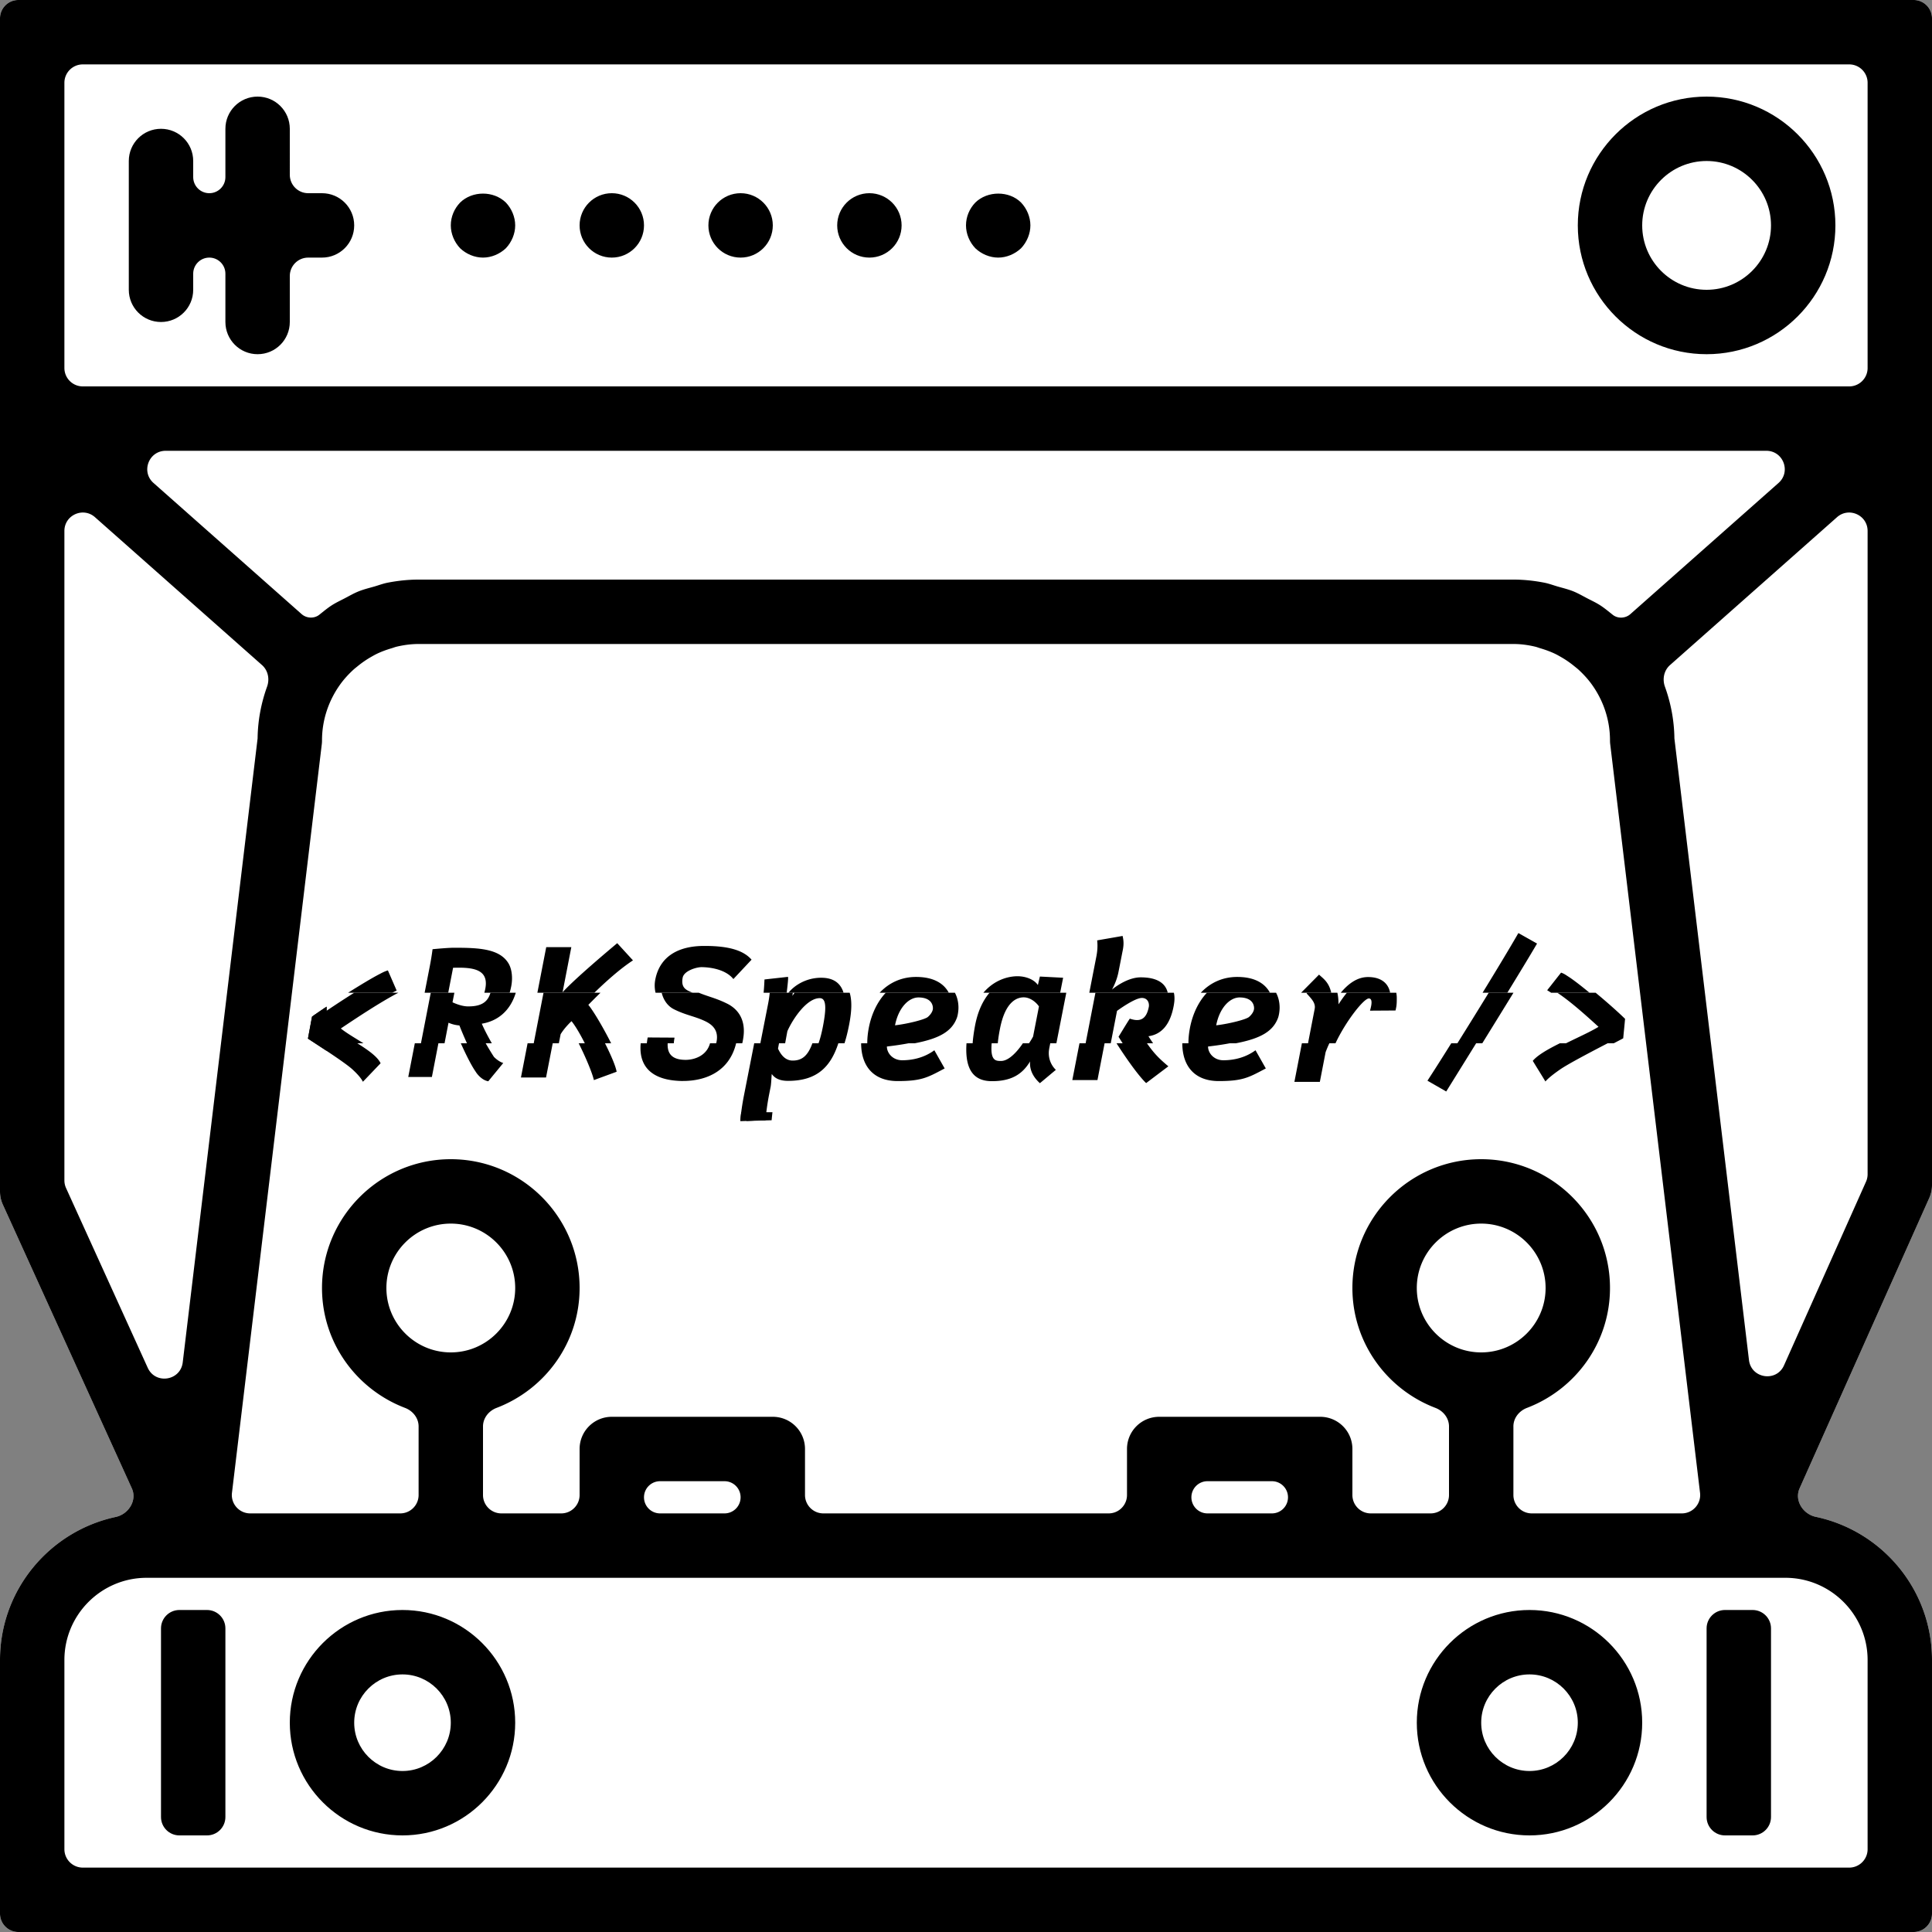 <svg xmlns="http://www.w3.org/2000/svg" viewBox="0 0 1261 1261" fill="none"><rect x="0" y="0" width="1261" height="1261" fill="#808080" stroke="none"/><path fill="#fff" d="M12 0C5.373 0 0 5.373 0 12v765.617c0 3.005.63 5.968 1.891 8.701l84.15 185.119c3.563 7.84-2.096 16.862-10.516 18.672C32.426 999.374 0 1037.64 0 1083.47V1249c0 6.63 5.373 12 12 12h1237c6.63 0 12-5.37 12-12v-165.53c0-45.95-32.57-84.287-75.84-93.441-8.4-1.778-14.08-10.738-10.58-18.58l84.59-189.44a20.706 20.706 0 0 0 1.83-8.554V12c0-6.627-5.37-12-12-12H12z"/><path fill="#000" d="M12 0C5.373 0 0 5.373 0 12v765.617c0 3.005.63 5.968 1.891 8.701l84.15 185.119c3.563 7.84-2.096 16.862-10.516 18.672C32.426 999.374 0 1037.64 0 1083.47V1249c0 6.63 5.373 12 12 12h1237c6.63 0 12-5.37 12-12v-165.53c0-45.95-32.57-84.287-75.84-93.441-8.4-1.778-14.08-10.738-10.58-18.58l84.59-189.44a20.706 20.706 0 0 0 1.83-8.554V12c0-6.627-5.37-12-12-12H12zm954.767 882.7c-23.182 0-42.034-18.852-42.034-42.033 0-23.182 18.852-42.034 42.034-42.034 23.181 0 42.033 18.852 42.033 42.034 0 23.181-18.852 42.033-42.033 42.033zm21.016 48.329c0-5.465 3.731-10.157 8.838-12.104 31.609-12.053 54.209-42.445 54.209-78.258 0-46.363-37.7-84.067-84.063-84.067S882.7 794.304 882.7 840.667c0 35.813 22.603 66.205 54.213 78.258 5.106 1.947 8.837 6.639 8.837 12.104v44.754c0 6.628-5.373 12-12 12H894.7c-6.627 0-12-5.372-12-12V945.75c0-11.622-9.394-21.017-21.017-21.017H756.6c-11.622 0-21.017 9.395-21.017 21.017v30.033c0 6.628-5.372 12-12 12H537.417c-6.628 0-12-5.372-12-12V945.75c0-11.622-9.395-21.017-21.017-21.017H399.317c-11.623 0-21.017 9.395-21.017 21.017v30.033c0 6.628-5.373 12-12 12h-39.05c-6.627 0-12-5.372-12-12v-44.754c0-5.465 3.731-10.157 8.837-12.104 31.61-12.053 54.213-42.445 54.213-78.258 0-46.363-37.704-84.067-84.067-84.067-46.362 0-84.066 37.704-84.066 84.067 0 35.813 22.603 66.205 54.212 78.258 5.107 1.947 8.838 6.639 8.838 12.104v44.754c0 6.628-5.373 12-12 12h-97.905c-7.195 0-12.772-6.286-11.915-13.429l58.623-488.575c.105-.819.147-1.66.147-2.501 0-13.492 4.371-25.955 11.622-36.211 2.627-3.72 5.695-7.041 8.974-10.046.883-.799 1.828-1.514 2.753-2.27a64.184 64.184 0 0 1 8.68-5.969c1.135-.651 2.291-1.303 3.468-1.891 3.173-1.556 6.473-2.754 9.878-3.762 1.156-.337 2.269-.799 3.446-1.072 4.603-1.072 9.311-1.724 14.124-1.724h714.776c4.813 0 9.521.652 14.122 1.745 1.18.273 2.29.735 3.45 1.072 3.38 1.008 6.7 2.206 9.88 3.762 1.19.588 2.33 1.24 3.46 1.891a62.028 62.028 0 0 1 8.68 5.969c.93.756 1.87 1.471 2.76 2.27 3.28 3.026 6.34 6.326 8.97 10.046 7.25 10.235 11.62 22.698 11.62 36.19 0 .841.05 1.682.15 2.501l58.62 488.575c.86 7.143-4.72 13.429-11.91 13.429h-97.907c-6.627 0-12-5.372-12-12v-44.754zm-147.116 46.246c0 5.804-4.705 10.508-10.509 10.508h-42.033c-5.804 0-10.508-4.704-10.508-10.508 0-5.804 4.704-10.508 10.508-10.508h42.033c5.804 0 10.509 4.704 10.509 10.508zm-357.284 0c0 5.804-4.704 10.508-10.508 10.508h-42.033c-5.804 0-10.509-4.704-10.509-10.508 0-5.804 4.705-10.508 10.509-10.508h42.033c5.804 0 10.508 4.704 10.508 10.508zM294.233 882.7c-23.181 0-42.033-18.852-42.033-42.033 0-23.182 18.852-42.034 42.033-42.034 23.182 0 42.034 18.852 42.034 42.034 0 23.181-18.852 42.033-42.034 42.033zM1064.1 400.854c-3.16 2.792-8.16 3.057-11.46.438-2.71-2.143-5.34-4.371-8.28-6.263-2.65-1.702-5.49-3.005-8.28-4.455-3.03-1.577-5.97-3.3-9.16-4.603-3.3-1.324-6.79-2.165-10.24-3.152-2.9-.841-5.69-1.913-8.7-2.501-6.56-1.282-13.282-2.018-20.092-2.018H273.112c-6.81 0-13.535.736-20.113 2.018-3.006.588-5.78 1.66-8.68 2.501-3.447.987-6.936 1.828-10.235 3.152-3.195 1.282-6.137 3.005-9.164 4.582-2.795 1.45-5.632 2.774-8.301 4.476-2.922 1.871-5.549 4.099-8.26 6.242-3.326 2.611-8.325 2.353-11.49-.449l-96.688-85.604c-8.27-7.322-3.09-20.985 7.955-20.985H1152.88c11.05 0 16.23 13.664 7.96 20.986l-96.74 85.635zM42.033 54.034c0-6.628 5.373-12 12-12H1206.97c6.62 0 12 5.372 12 12V240.2c0 6.627-5.38 12-12 12H54.033c-6.627 0-12-5.373-12-12V54.033zm0 292.512c0-10.343 12.21-15.841 19.955-8.985l109.028 96.525c3.945 3.493 5.085 9.129 3.299 14.086-3.815 10.588-6.032 21.922-6.182 33.782l-48.864 407.263c-1.446 12.05-17.819 14.584-22.84 3.535l-53.32-117.33a12 12 0 0 1-1.076-4.965V346.546zM1218.97 1083.47v123.5c0 6.62-5.38 12-12 12H54.033c-6.627 0-12-5.38-12-12v-123.5c0-29.57 24.085-53.65 53.656-53.65H1165.31c29.57 0 53.66 24.08 53.66 53.65zm-54.56-192.307c-4.96 11.12-21.42 8.628-22.87-3.463l-48.67-405.746c-.15-11.855-2.37-23.184-6.18-33.757-1.79-4.96-.65-10.599 3.3-14.093l109.02-96.539c7.75-6.857 19.96-1.36 19.96 8.984v419.873c0 1.685-.36 3.352-1.05 4.892l-53.51 119.849z"/><path fill="#000" d="M1143.92 1050.83h-18.04c-6.62 0-12 5.38-12 12v123.12c0 6.63 5.38 12 12 12h18.04c6.62 0 12-5.37 12-12v-123.12c0-6.62-5.38-12-12-12zM998.292 1050.83c-40.562 0-73.558 33-73.558 73.56s32.996 73.56 73.558 73.56c40.558 0 73.558-33 73.558-73.56s-33-73.56-73.558-73.56zm0 105.09c-17.381 0-31.525-14.15-31.525-31.53 0-17.38 14.144-31.52 31.525-31.52 17.378 0 31.528 14.14 31.528 31.52s-14.15 31.53-31.528 31.53zM135.117 1050.83h-18.034c-6.627 0-12 5.38-12 12v123.12c0 6.63 5.373 12 12 12h18.034c6.627 0 12-5.37 12-12v-123.12c0-6.62-5.373-12-12-12zM262.708 1050.83c-40.562 0-73.558 33-73.558 73.56s32.996 73.56 73.558 73.56c40.563 0 73.559-33 73.559-73.56s-32.996-73.56-73.559-73.56zm0 105.09c-17.38 0-31.525-14.15-31.525-31.53 0-17.38 14.145-31.52 31.525-31.52 17.381 0 31.525 14.14 31.525 31.52s-14.144 31.53-31.525 31.53zM210.167 126.1h-9.017c-6.627 0-12-5.373-12-12V84.067c0-11.623-9.394-21.017-21.017-21.017-11.622 0-21.016 9.394-21.016 21.017v31.524c0 5.804-4.705 10.509-10.509 10.509-5.803 0-10.508-4.705-10.508-10.509v-10.508c0-11.622-9.394-21.016-21.017-21.016-11.622 0-21.016 9.394-21.016 21.016v84.067c0 11.622 9.394 21.016 21.016 21.016 11.623 0 21.017-9.394 21.017-21.016v-10.509c0-5.803 4.705-10.508 10.508-10.508 5.804 0 10.509 4.705 10.509 10.508v31.525c0 11.623 9.394 21.017 21.016 21.017 11.623 0 21.017-9.394 21.017-21.017v-30.033c0-6.627 5.373-12 12-12h9.017c11.622 0 21.016-9.394 21.016-21.017 0-11.622-9.394-21.016-21.016-21.016zM300.328 132.194c-3.804 3.972-6.095 9.226-6.095 14.922 0 5.464 2.291 10.928 6.095 14.922 3.972 3.783 9.458 6.094 14.922 6.094s10.929-2.311 14.922-6.094c3.783-3.994 6.095-9.458 6.095-14.922 0-5.465-2.312-10.95-6.095-14.922-7.986-7.776-21.857-7.776-29.844 0zM399.317 168.133c11.607 0 21.016-9.41 21.016-21.017s-9.409-21.017-21.016-21.017c-11.607 0-21.017 9.41-21.017 21.017s9.41 21.017 21.017 21.017zM567.45 168.133c11.607 0 21.017-9.41 21.017-21.017s-9.41-21.017-21.017-21.017-21.017 9.41-21.017 21.017 9.41 21.017 21.017 21.017zM483.383 168.133c11.608 0 21.017-9.41 21.017-21.017s-9.409-21.017-21.017-21.017c-11.607 0-21.016 9.41-21.016 21.017s9.409 21.017 21.016 21.017zM636.595 132.194c-3.804 3.972-6.095 9.226-6.095 14.922 0 5.464 2.291 10.928 6.095 14.922 3.972 3.783 9.457 6.094 14.922 6.094 5.464 0 10.928-2.311 14.921-6.094 3.783-3.994 6.095-9.458 6.095-14.922 0-5.465-2.312-10.95-6.095-14.922-7.776-7.776-21.857-7.776-29.843 0zM1113.88 63.05c-46.36 0-84.06 37.704-84.06 84.066 0 46.363 37.7 84.067 84.06 84.067 46.37 0 84.07-37.704 84.07-84.067 0-46.362-37.7-84.066-84.07-84.066zm0 126.1c-23.18 0-42.03-18.852-42.03-42.034 0-23.181 18.85-42.033 42.03-42.033s42.04 18.852 42.04 42.033c0 23.182-18.86 42.034-42.04 42.034z"/><path fill="#000" fill-rule="evenodd" d="M231.198 647.945c-8.559 5.402-17.534 11.33-23.532 15.581-.444 2.381-.889 4.777-1.333 7.173-.444 2.396-.889 4.793-1.333 7.173.366.287 2.085 1.407 4.535 3.004 2.129 1.388 4.809 3.135 7.634 5.008v-4.939h20.065c-1.28-.804-2.57-1.598-3.84-2.381-4.225-2.603-8.231-5.07-10.938-7.293 10.673-7.174 26.33-17.51 37.566-23.326h-28.824zm49.959 0c-1.229 6.317-2.455 12.631-3.681 18.946l-.027.139-2.703 13.915h15.399l2.597-13.42c2.603 1.143 4.888 1.587 7.11 1.778.97 2.518 2.786 6.89 4.924 11.642h16.235c-2.314-4.048-4.76-8.653-6.56-12.785 10.449-1.722 18.613-8.429 22.191-20.215h-16.514c-1.553 5.202-4.9 8.916-14.246 8.916h-.508c-2.73 0-6.284-.952-10.029-2.666l1.216-6.25h-15.404zm73.59 0l-2.478 12.788a79679.81 79679.81 0 0 1-3.917 20.212h16.404l1.161-5.929c2.793-4.571 7.109-8.506 7.109-8.506 2.577 3.165 5.713 8.578 8.679 14.435h17.186c-5.063-10.06-11.375-20.795-14.883-25.099l1.281-1.288c1.641-1.652 3.938-3.966 6.665-6.613h-37.207zm77.127 0c1.113 4.675 3.863 8.691 7.884 10.726 4.252 2.144 7.849 3.294 11.339 4.411 3.057.978 6.031 1.93 9.293 3.499 4.087 1.978 7.581 5.01 7.581 10.415 0 .857-.066 1.78-.264 2.769a16.84 16.84 0 0 1-.279 1.18h17.035a41.2 41.2 0 0 0 .449-2.103c.395-2.175.593-4.087.593-5.933 0-9.294-4.878-14.634-10.283-17.534-4.695-2.386-8.205-3.565-11.854-4.791-2.267-.761-4.588-1.541-7.278-2.639h-24.216zm70.524 0a74.32 74.32 0 0 1-.941 6.573c-.066.297-.115.577-.165.857-.049.28-.099.56-.165.857l-4.859 24.713h16.19l.403-2.202c.346-1.895.692-3.79 1.054-5.702 3.494-7.91 12.591-21.555 21.094-21.555 2.505 0 3.626 2.043 3.626 6.394 0 2.966-.528 6.921-1.516 12.063-.867 4.448-1.817 8.072-2.877 11.002h16.937c1.23-3.771 2.223-7.897 3.078-12.32.857-4.483 1.385-8.702 1.385-12.459 0-3.07-.332-5.833-1.063-8.221H518.65a17.196 17.196 0 0 0-1.439 2.091c.053-.465.133-1.114.227-1.874l.026-.217h-15.066zm75.743 0c-5.55 5.906-9.355 13.938-11.096 22.987-.659 3.493-.988 6.789-.988 9.887v.126h30.953c16.344-3.132 24.257-7.865 27.516-16.539.593-1.582 1.055-4.417 1.055-6.724 0-3.163-.65-6.608-2.319-9.737h-45.121zm67.714 0c-4.109 4.842-7.561 11.681-9.398 21.207-.837 4.415-1.378 8.338-1.625 11.793h16.421c.225-2.629.694-5.855 1.486-9.816 3.493-17.534 11.074-20.171 15.425-20.171 4.218 0 8.107 3.165 9.953 5.933-.626 3.263-1.269 6.542-1.911 9.822-.643 3.279-1.286 6.559-1.912 9.822-.512.988-1.445 2.592-2.676 4.41h17.871a10512.11 10512.11 0 0 0 3.888-19.802c.861-4.4 1.722-8.801 2.587-13.198h-50.109zm69.123 0c-1.071 5.508-2.14 11.018-3.21 16.527l-3.199 16.473h16.396c1.375-7.056 2.748-14.112 4.107-21.153 0 0 11.404-8.438 16.216-8.438 3.295 0 4.614 2.505 4.614 4.746 0 .33 0 .659-.066.989-1.121 5.867-3.56 8.701-7.713 8.701-1.384 0-2.9-.33-4.68-.923-.425.468-3.049 4.756-5.068 8.055-1.108 1.811-2.034 3.324-2.315 3.745a342.861 342.861 0 0 0 2.688 4.278h19.867a139.246 139.246 0 0 1-3.043-4.608c8.701-1.187 14.238-7.778 16.48-19.775.329-1.78.527-3.362.527-4.878 0-1.35-.136-2.595-.404-3.739h-51.197zm72.782 0c-5.55 5.906-9.355 13.938-11.096 22.987-.659 3.493-.988 6.789-.988 9.887v.126h30.953c16.344-3.132 24.257-7.865 27.516-16.539.593-1.582 1.055-4.417 1.055-6.724 0-3.163-.65-6.608-2.319-9.737H787.76zm65.475 0l-.435.443.387.421.001.001c2.788 3.029 5.017 5.452 5.017 8.477 0 .395-.066.857-.132 1.252a14866.5 14866.5 0 0 0-4.345 22.406h17.927c6.792-14.512 18.496-29.261 21.75-29.261 1.384 0 1.78 1.186 1.78 2.636 0 1.597-.516 3.537-.818 4.676l-.002.006c-.071.269-.131.494-.169.658 2.769-.033 5.554-.05 8.339-.066 2.785-.017 5.57-.033 8.338-.066l.396-1.978c.395-1.911.395-4.35.395-5.998a18.8 18.8 0 0 0-.329-3.607h-32.227c-2.068 2.476-3.887 5.114-5.478 7.562 0-3.016-.274-5.495-.737-7.562h-19.658zm118.44 0a4024.667 4024.667 0 0 1-20.451 33h16.244a8542.747 8542.747 0 0 0 20.362-33h-16.155zm44.745 0c8.7 5.718 19.14 15.159 26.92 22.246-3.69 2.287-8.86 4.767-14.28 7.369v.003a570.186 570.186 0 0 0-6.97 3.382h31.19c3.34-1.735 5.7-2.962 6.18-3.263.19-2.127.4-4.237.61-6.348.2-2.111.41-4.221.6-6.348-4.75-4.638-12.24-11.272-19.22-17.041h-25.03zm-512.245 78h-16.383a100.5 100.5 0 0 0-.573 5.697c2.735-.066 5.471-.148 8.206-.231 2.736-.082 5.472-.164 8.207-.23.143-1.615.319-3.366.543-5.236zm-81.991-45h17.605c.068-1.131.243-2.369.496-3.685-2.933-.033-5.85-.05-8.767-.066-2.917-.017-5.834-.033-8.767-.066a41.08 41.08 0 0 0-.567 3.817zm162-11.727c2.175-11.338 8.833-18.194 15.293-18.194 7.119 0 9.426 3.692 9.426 7.054 0 2.175-1.78 4.416-3.362 5.734-1.911 1.583-12.524 4.351-21.357 5.406zm209.619 0c2.175-11.338 8.833-18.194 15.293-18.194 7.119 0 9.426 3.692 9.426 7.054 0 2.175-1.779 4.416-3.361 5.734-1.912 1.583-12.525 4.351-21.358 5.406z" clip-rule="evenodd"/><path fill="#000" fill-rule="evenodd" d="M1037.45 647.945h-25.03a63.498 63.498 0 0 0-2.6-1.621 534.07 534.07 0 0 0 4.54-5.744c1.51-1.921 3.02-3.841 4.54-5.745 1.66.552 2.68 1.224 3.88 2.014v.001c.32.209.65.426 1.01.651 3.27 2.119 8.32 6.028 13.66 10.444zm-418.188 0h-45.121c6.013-6.398 14.074-10.302 23.775-10.302 11.94 0 18.32 4.629 21.346 10.302zm72.702 0h-50.109c7.094-8.358 16.149-10.763 22.243-10.763 5.339 0 10.81 2.043 13.315 5.735.231-.923.445-1.846.659-2.769.214-.923.429-1.846.659-2.769l15.162.791a4967.88 4967.88 0 0 0-1.929 9.775zm70.211 0h-51.197c1.552-7.986 3.107-15.969 4.668-23.947.461-2.439.659-4.68.659-6.658a28.86 28.86 0 0 0-.198-3.559c2.768-.495 5.537-.973 8.306-1.45 2.768-.478 5.537-.956 8.305-1.451l.08.387v.002c.209.996.514 2.456.514 4.423 0 1.187-.132 2.505-.396 4.021-.494 2.439-.972 4.895-1.45 7.35a985.285 985.285 0 0 1-1.45 7.35c-.725 3.823-2.308 7.976-4.219 11.47 0 0 9.294-7.976 18.721-7.976 9.771 0 16.058 3.194 17.657 10.038zm66.706 0H783.76c6.013-6.398 14.074-10.302 23.775-10.302 11.94 0 18.32 4.629 21.346 10.302zm138.794 0c9.371-15.285 18.143-29.841 23.36-38.945l12.185 6.855c-4.486 7.671-11.571 19.343-19.39 32.09h-16.155zm-60.34 0c-1.31-6.699-6.468-10.236-14.436-10.236-7.328 0-13.179 4.714-17.791 10.236h32.227zm-38.442 0h-19.658c1.868-1.896 3.749-3.792 5.629-5.688 2.027-2.043 4.054-4.087 6.065-6.13.415.399.86.792 1.322 1.199 2.43 2.144 5.314 4.688 6.642 10.619zm-318.314 0h-35.928c3.901-4.886 11.619-9.775 21.302-9.775 8.252 0 12.751 3.652 14.626 9.775zm-37.115 0c.373-3.027.934-7.638.934-9.643 0-.154-.023-.331-.041-.478a2.233 2.233 0 0 1-.025-.247c-2.571.297-5.125.577-7.679.857-2.555.28-5.109.56-7.68.857-.117 2.548-.258 5.516-.575 8.654h15.066zm-29.672 78h16.383c-.224 1.87-.4 3.621-.543 5.236-2.735.066-5.471.148-8.206.23-2.736.083-5.472.165-8.207.231a100.5 100.5 0 0 1 .573-5.697zm-151.15-78c.378-1.245.705-2.547.978-3.906.381-1.841.571-3.682.571-5.522 0-3.682-.761-7.173-2.285-9.712-5.84-9.712-19.677-10.22-35.547-10.22-3.798 0-11.016.672-13.867.937l-.161.015c-.508 3.936-1.016 6.983-1.841 11.299-1.114 5.706-2.224 11.409-3.333 17.109h15.404l.974-5.017c.73-3.761 1.46-7.522 2.19-11.267 1.84-.063 2.348-.063 3.999-.063 10.854 0 17.392 2.348 17.392 10.283 0 1.079-.127 2.222-.381 3.555-.17.866-.367 1.705-.607 2.509h16.514zm55.312 0h-37.207c1.921-9.909 3.844-19.821 5.774-29.741h16.377c-.952 4.92-1.904 9.823-2.856 14.727-.952 4.903-1.904 9.807-2.856 14.726 7.93-8.778 30.64-27.832 35.149-31.615l.003-.003.521-.437 10.284 11.235c-8.717 5.657-18.318 14.44-25.189 21.108zm64.136 0h-24.216a20.604 20.604 0 0 1-.554-4.765c0-1.516.198-3.032.528-4.548 3.164-14.436 14.897-21.226 31.706-21.226h.593c15.821 0 25.247 3.032 30.389 8.965l-11.866 12.656c-5.339-6.723-16.215-7.778-20.83-7.778-3.296 0-11.403 2.373-12.26 6.855-.198.923-.264 1.78-.264 2.505 0 4.417 2.9 5.735 5.933 6.988.284.119.564.236.841.348zm-196.068 0h-28.824c7.926-5.002 15.496-9.554 20.013-11.904.311-.16.609-.316.899-.467 1.666-.871 3.067-1.604 5.068-2.199l5.713 13.14c-.918.438-1.876.916-2.869 1.43zm-42.853 9.087v28.852c-2.825-1.873-5.505-3.62-7.634-5.008-2.45-1.597-4.169-2.717-4.535-3.004.444-2.38.889-4.777 1.333-7.173.444-2.396.889-4.792 1.333-7.173a405.324 405.324 0 0 1 9.503-6.494z" clip-rule="evenodd"/><path fill="#000" fill-rule="evenodd" d="M213.169 657.031a408.2 408.2 0 0 0-9.503 6.495c-.444 2.381-.889 4.777-1.333 7.173-.444 2.396-.889 4.793-1.333 7.173.366.286 2.085 1.407 4.535 3.004 7.322 4.774 21.177 13.805 24.982 17.562 2.602 2.413 5.268 5.332 6.347 7.618 1.936-2 3.856-4.015 5.777-6.031 1.92-2.015 3.84-4.03 5.776-6.03-1.952-4.321-8.438-8.815-15.183-13.05h-20.065v-23.914zm57.577 23.914c-1.424 7.33-2.851 14.662-4.284 22h15.425l4.258-22h-15.399zm30.03 0c3.035 6.747 6.718 14.259 9.548 18.319 1.651 2.729 4.824 5.903 8.379 6.474a906.313 906.313 0 0 1 4.888-5.967c1.634-1.983 3.269-3.967 4.888-5.966-2.54-.699-5.142-2.984-6.094-3.999-1.297-1.99-3.281-5.198-5.374-8.861h-16.235zm43.577 0c-1.443 7.437-2.887 14.875-4.335 22.318h16.377c.92-4.698 1.84-9.411 2.761-14.124l1.601-8.194h-16.404zm33.352 0c4.707 9.296 8.985 19.709 9.92 24.032 2.476-.921 4.951-1.825 7.427-2.73 2.475-.905 4.951-1.809 7.427-2.729-.656-3.769-3.766-10.978-7.588-18.573h-17.186zm40.479 0a31.758 31.758 0 0 0-.158 3.104c0 11.865 7.053 20.962 26.499 21.49h1.252c15.246 0 30.308-6.428 34.686-24.594h-17.035c-2.388 8.64-10.883 10.817-15.871 10.817-8.24 0-11.799-3.428-11.799-9.822 0-.321.01-.653.031-.995h-17.605zm74.085 0l-6.611 33.624c-1.187 5.999-2.11 12.261-2.439 17.073 2.735-.066 5.471-.148 8.207-.231 2.735-.082 5.471-.164 8.206-.23a161.72 161.72 0 0 1 2.242-16.216c.197-.989.395-1.994.593-2.999.198-1.006.395-2.011.593-3 .235-1.721.33-3.28.424-4.814.064-1.051.128-2.09.235-3.162 1.516 2.044 4.087 4.483 10.679 4.483 19.097 0 27.85-9.415 32.781-24.528h-16.937c-3.131 8.665-7.213 11.278-12.878 11.278-4.944 0-7.778-3.955-9.558-7.778.222-1.172.438-2.337.652-3.5h-16.189zm69.788 0c.045 15.023 8.151 24.659 23.796 24.659 15.184 0 19.224-2.143 29.529-7.609l1.189-.63-6.724-11.866c-6.46 4.747-13.974 6.526-20.962 6.526-6.262 0-10.019-4.746-10.019-8.965 5.299-.627 9.994-1.319 14.144-2.115h-30.953zm68.775 0a57.76 57.76 0 0 0-.155 4.093c0 16.545 7.844 20.632 16.743 20.632 11.997 0 19.578-3.955 24.917-12.92-.066.462-.066.857-.066 1.319 0 6.13 3.758 10.481 6.46 12.92 1.747-1.45 3.478-2.901 5.208-4.351 1.73-1.45 3.461-2.9 5.207-4.35-2.57-2.439-4.614-6.263-4.614-10.943 0-1.055.132-2.109.33-3.23l.627-3.17h-17.871c-3.365 4.97-8.956 11.542-14.265 11.542-3.032 0-6.262-.066-6.262-8.042 0-1.03.051-2.191.162-3.5h-16.421zm73.737 0c-1.556 8.004-3.114 16.005-4.678 24h16.414c1.45-7.514 2.917-15.046 4.383-22.577l.277-1.423h-16.396zm24.179 0c7.243 11.339 14.875 21.758 19.329 25.978 2.406-1.813 4.829-3.642 7.251-5.471a8262.08 8262.08 0 0 1 7.251-5.472c-5.609-4.729-9.154-8.082-13.964-15.035h-19.867zm42.928 0c.045 15.023 8.151 24.659 23.796 24.659 15.184 0 19.224-2.143 29.529-7.609l1.189-.63-6.724-11.866c-6.46 4.747-13.974 6.526-20.962 6.526-6.262 0-10.019-4.746-10.019-8.965 5.3-.627 9.994-1.319 14.144-2.115h-30.953zm78.052 0l-.269 1.39c-1.533 7.927-3.065 15.854-4.614 23.797h16.611l3.757-19.38a75.514 75.514 0 0 1 2.442-5.807h-17.927zm97.496 0c-6.469 10.323-12.061 19.118-15.539 24.412 2.031 1.175 4.078 2.349 6.125 3.523 2.047 1.175 4.094 2.349 6.125 3.523 1.351-2.177 3.057-4.922 5.035-8.105l.036-.057c3.957-6.368 8.998-14.479 14.462-23.296h-16.244zm70.866 0c-7.46 3.711-14.42 7.595-17.66 11.463 1.36 2.254 2.74 4.491 4.13 6.729a816.43 816.43 0 0 1 4.12 6.728c1.97-2.285 5.78-5.205 9.27-7.617 5.11-3.671 21.85-12.376 31.18-17.226l.01-.001c.04-.025.09-.051.14-.076h-31.19z" clip-rule="evenodd"/></svg>